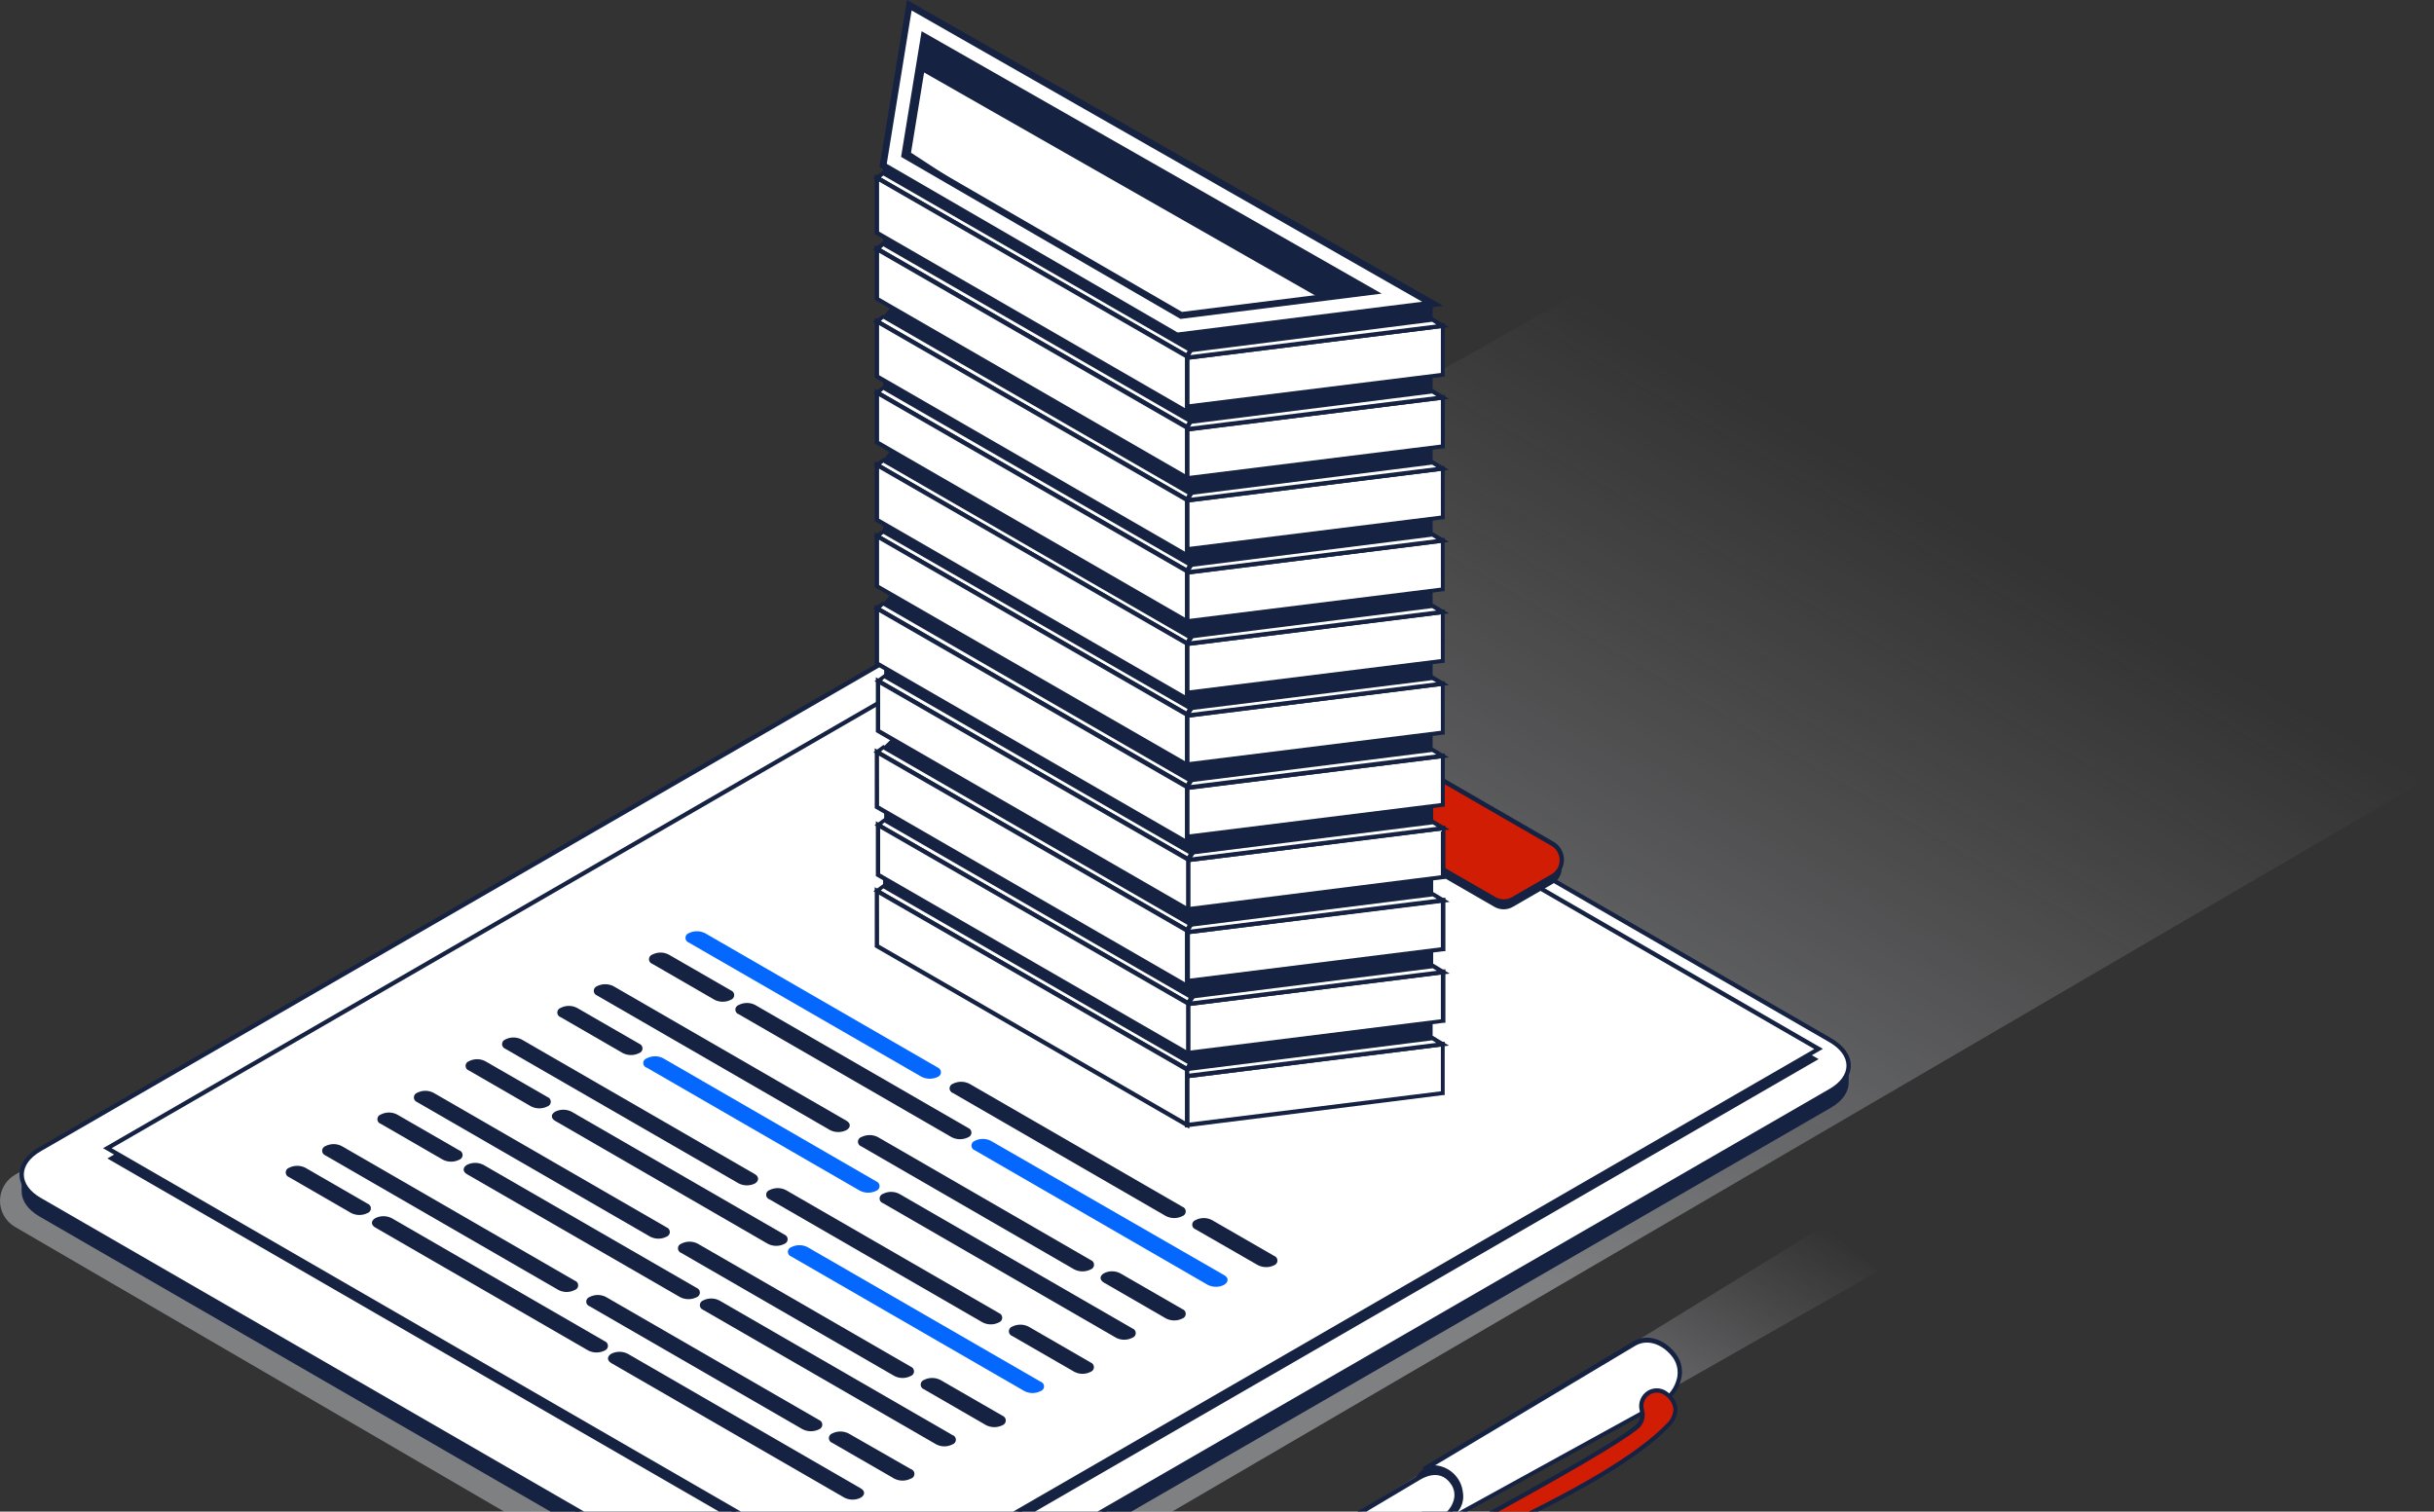 <svg width="190" height="118" viewBox="0 0 190 118" fill="none" xmlns="http://www.w3.org/2000/svg">
<rect x="0" y="0" width="190" height="118" fill="#333333" stroke="none"/>
<path style="mix-blend-mode:multiply" d="M1.153 95.761L64.276 132.503C64.634 132.713 65.042 132.824 65.457 132.824C65.873 132.824 66.281 132.713 66.639 132.503L189.745 60.651L123.854 22.504L1.204 91.685C0.843 91.886 0.542 92.18 0.331 92.535C0.119 92.89 0.005 93.294 0 93.708C-0.005 94.121 0.099 94.528 0.301 94.889C0.503 95.249 0.797 95.55 1.153 95.761Z" fill="url(#paint0_linear_154_146)" fill-opacity="0.5"/>
<path d="M143.875 83.35C143.604 83.017 143.273 82.738 142.899 82.528L83.76 48.406C82.705 47.876 81.541 47.601 80.361 47.601C79.18 47.601 78.016 47.876 76.961 48.406L3.094 91.057C2.813 91.212 2.554 91.404 2.323 91.627L1.689 91.667V92.998C1.689 93.711 2.158 94.425 3.094 94.967L62.238 129.123C63.291 129.658 64.456 129.937 65.637 129.937C66.819 129.937 67.984 129.658 69.037 129.123L142.904 86.478C143.841 85.941 144.309 85.228 144.309 84.52V83.178L143.875 83.35Z" fill="#152242"/>
<path d="M69.032 127.793C67.978 128.325 66.814 128.602 65.633 128.602C64.452 128.602 63.287 128.325 62.233 127.793L3.095 93.626C1.228 92.547 1.228 90.771 3.095 89.698L76.962 47.053C78.016 46.521 79.181 46.243 80.362 46.243C81.542 46.243 82.707 46.521 83.761 47.053L142.899 81.197C144.772 82.276 144.772 84.052 142.899 85.125L69.032 127.793Z" fill="white"/>
<path d="M65.663 128.769C64.45 128.794 63.252 128.509 62.18 127.942L3.008 93.797C2.049 93.226 1.523 92.495 1.523 91.69C1.523 90.885 2.049 90.132 3.008 89.578L76.875 46.933C77.955 46.384 79.149 46.097 80.36 46.097C81.572 46.097 82.766 46.384 83.846 46.933L142.984 81.066C143.943 81.637 144.474 82.373 144.474 83.178C144.474 83.983 143.943 84.731 142.984 85.285L69.117 127.942C68.054 128.505 66.865 128.79 65.663 128.769ZM80.392 46.43C79.236 46.406 78.094 46.679 77.075 47.224L3.179 89.869C2.328 90.36 1.86 91.011 1.86 91.685C1.86 92.358 2.328 93.015 3.179 93.506L62.317 127.651C63.345 128.171 64.482 128.443 65.634 128.443C66.787 128.443 67.923 128.171 68.951 127.651L142.818 84.999C143.669 84.508 144.137 83.858 144.137 83.184C144.137 82.51 143.669 81.86 142.818 81.363L83.68 47.224C82.66 46.681 81.518 46.407 80.363 46.43H80.392Z" fill="#152242"/>
<path d="M68.46 125.116L8.38 90.429L81.882 47.989L141.962 82.676L68.46 125.116Z" fill="#152242"/>
<path d="M68.46 124.328L8.38 89.635L81.882 47.201L141.962 81.888L68.46 124.328Z" fill="white"/>
<path d="M68.46 124.522L68.374 124.476L8.043 89.629L8.294 89.487L81.882 47.001L81.967 47.053L142.299 81.877L142.047 82.019L68.46 124.522ZM8.717 89.629L68.46 124.134L141.625 81.888L81.882 47.384L8.717 89.629Z" fill="#152242"/>
<path d="M74.392 85.325L91.022 94.933C91.22 95.031 91.438 95.083 91.659 95.083C91.88 95.083 92.098 95.031 92.295 94.933C92.373 94.907 92.44 94.858 92.487 94.792C92.535 94.725 92.561 94.646 92.561 94.565C92.561 94.483 92.535 94.404 92.487 94.338C92.44 94.272 92.373 94.222 92.295 94.197L75.665 84.594C75.468 84.496 75.25 84.444 75.029 84.444C74.808 84.444 74.59 84.496 74.392 84.594C74.314 84.618 74.246 84.667 74.198 84.733C74.149 84.798 74.123 84.878 74.123 84.96C74.123 85.041 74.149 85.121 74.198 85.186C74.246 85.252 74.314 85.301 74.392 85.325Z" fill="#152242"/>
<path d="M57.671 79.176L74.301 88.779C74.498 88.877 74.716 88.929 74.937 88.929C75.158 88.929 75.376 88.877 75.574 88.779C75.649 88.752 75.714 88.702 75.76 88.637C75.806 88.571 75.831 88.493 75.831 88.413C75.831 88.333 75.806 88.255 75.76 88.19C75.714 88.125 75.649 88.075 75.574 88.048L58.944 78.446C58.747 78.344 58.529 78.292 58.307 78.292C58.086 78.292 57.868 78.344 57.671 78.446C57.593 78.47 57.524 78.518 57.476 78.584C57.428 78.65 57.401 78.729 57.401 78.811C57.401 78.893 57.428 78.972 57.476 79.038C57.524 79.104 57.593 79.152 57.671 79.176Z" fill="#152242"/>
<path d="M99.454 98.033L94.601 95.236C94.405 95.134 94.188 95.082 93.968 95.082C93.747 95.082 93.53 95.134 93.334 95.236C93.256 95.26 93.188 95.308 93.139 95.374C93.091 95.44 93.064 95.519 93.064 95.601C93.064 95.683 93.091 95.762 93.139 95.828C93.188 95.894 93.256 95.942 93.334 95.966L98.203 98.764C98.4 98.862 98.617 98.913 98.837 98.913C99.057 98.913 99.274 98.862 99.471 98.764C99.546 98.735 99.609 98.684 99.654 98.617C99.698 98.551 99.721 98.472 99.719 98.392C99.718 98.312 99.691 98.235 99.644 98.171C99.596 98.106 99.53 98.058 99.454 98.033Z" fill="#152242"/>
<path d="M57.048 77.31L52.196 74.512C52 74.411 51.783 74.358 51.562 74.358C51.342 74.358 51.124 74.411 50.928 74.512C50.85 74.537 50.782 74.585 50.734 74.651C50.685 74.716 50.659 74.796 50.659 74.878C50.659 74.959 50.685 75.039 50.734 75.105C50.782 75.17 50.85 75.219 50.928 75.243L55.781 78.046C55.978 78.145 56.195 78.196 56.415 78.196C56.635 78.196 56.852 78.145 57.048 78.046C57.126 78.02 57.193 77.971 57.24 77.905C57.288 77.839 57.314 77.759 57.314 77.678C57.314 77.596 57.288 77.517 57.24 77.451C57.193 77.385 57.126 77.335 57.048 77.31Z" fill="#152242"/>
<path d="M73.232 83.35L55.038 72.845C54.84 72.747 54.622 72.695 54.401 72.695C54.181 72.695 53.963 72.747 53.765 72.845C53.69 72.872 53.624 72.922 53.578 72.987C53.532 73.053 53.508 73.131 53.508 73.211C53.508 73.291 53.532 73.369 53.578 73.434C53.624 73.499 53.69 73.549 53.765 73.576L71.942 84.058C72.14 84.156 72.358 84.207 72.578 84.207C72.799 84.207 73.017 84.156 73.215 84.058C73.284 84.028 73.343 83.98 73.385 83.918C73.427 83.856 73.451 83.784 73.453 83.709C73.454 83.634 73.434 83.561 73.395 83.497C73.356 83.433 73.3 83.382 73.232 83.35Z" fill="#0468FF"/>
<path d="M95.55 99.534L77.355 89.059C77.159 88.957 76.942 88.905 76.722 88.905C76.501 88.905 76.284 88.957 76.088 89.059C76.013 89.086 75.948 89.135 75.902 89.201C75.856 89.266 75.831 89.344 75.831 89.424C75.831 89.504 75.856 89.582 75.902 89.647C75.948 89.713 76.013 89.762 76.088 89.789L94.282 100.299C94.479 100.398 94.696 100.449 94.916 100.449C95.136 100.449 95.353 100.398 95.55 100.299C95.921 100.065 95.921 99.734 95.55 99.534Z" fill="#0468FF"/>
<path d="M67.234 89.487L83.864 99.095C84.061 99.193 84.279 99.245 84.5 99.245C84.721 99.245 84.939 99.193 85.137 99.095C85.214 99.069 85.281 99.019 85.329 98.953C85.376 98.887 85.402 98.808 85.402 98.726C85.402 98.645 85.376 98.566 85.329 98.499C85.281 98.433 85.214 98.384 85.137 98.358L68.518 88.756C68.32 88.657 68.103 88.606 67.882 88.606C67.661 88.606 67.443 88.657 67.245 88.756C67.167 88.779 67.098 88.826 67.048 88.891C66.999 88.956 66.971 89.035 66.97 89.117C66.969 89.199 66.994 89.279 67.041 89.345C67.088 89.412 67.156 89.461 67.234 89.487Z" fill="#152242"/>
<path d="M50.501 83.35L67.131 92.952C67.328 93.05 67.546 93.102 67.767 93.102C67.988 93.102 68.206 93.05 68.404 92.952C68.479 92.925 68.544 92.875 68.59 92.81C68.636 92.745 68.661 92.667 68.661 92.587C68.661 92.507 68.636 92.429 68.59 92.363C68.544 92.298 68.479 92.248 68.404 92.221L51.768 82.608C51.572 82.506 51.355 82.454 51.134 82.454C50.914 82.454 50.697 82.506 50.501 82.608C50.418 82.628 50.344 82.676 50.292 82.743C50.239 82.81 50.211 82.893 50.211 82.979C50.211 83.064 50.239 83.147 50.292 83.214C50.344 83.281 50.418 83.329 50.501 83.35Z" fill="#0468FF"/>
<path d="M92.296 102.189L87.443 99.392C87.247 99.29 87.03 99.238 86.809 99.238C86.589 99.238 86.372 99.29 86.176 99.392C85.822 99.591 85.822 99.917 86.176 100.122L91.028 102.925C91.225 103.024 91.442 103.075 91.662 103.075C91.882 103.075 92.099 103.024 92.296 102.925C92.373 102.9 92.44 102.85 92.488 102.784C92.535 102.718 92.561 102.639 92.561 102.557C92.561 102.476 92.535 102.396 92.488 102.33C92.44 102.264 92.373 102.215 92.296 102.189Z" fill="#152242"/>
<path d="M49.89 81.471L45.038 78.674C44.842 78.573 44.625 78.52 44.404 78.52C44.184 78.52 43.966 78.573 43.77 78.674C43.692 78.698 43.624 78.747 43.576 78.812C43.527 78.878 43.501 78.958 43.501 79.039C43.501 79.121 43.527 79.201 43.576 79.266C43.624 79.332 43.692 79.381 43.77 79.405L48.623 82.208C48.82 82.306 49.037 82.358 49.257 82.358C49.477 82.358 49.694 82.306 49.89 82.208C49.968 82.182 50.035 82.133 50.082 82.067C50.13 82 50.156 81.921 50.156 81.84C50.156 81.758 50.13 81.679 50.082 81.613C50.035 81.547 49.968 81.497 49.89 81.471Z" fill="#152242"/>
<path d="M66.069 87.483L47.88 76.978C47.683 76.88 47.465 76.829 47.244 76.829C47.023 76.829 46.805 76.88 46.608 76.978C46.532 77.006 46.467 77.055 46.421 77.121C46.375 77.186 46.35 77.264 46.35 77.344C46.35 77.424 46.375 77.502 46.421 77.567C46.467 77.633 46.532 77.682 46.608 77.709L64.802 88.219C64.998 88.318 65.215 88.369 65.435 88.369C65.655 88.369 65.872 88.318 66.069 88.219C66.423 88.014 66.423 87.683 66.069 87.483Z" fill="#152242"/>
<path d="M88.39 103.696L70.196 93.192C70 93.091 69.783 93.038 69.562 93.038C69.342 93.038 69.125 93.091 68.929 93.192C68.851 93.216 68.782 93.264 68.734 93.33C68.686 93.396 68.659 93.475 68.659 93.557C68.659 93.639 68.686 93.718 68.734 93.784C68.782 93.85 68.851 93.898 68.929 93.922L87.123 104.427C87.319 104.528 87.536 104.581 87.757 104.581C87.977 104.581 88.194 104.528 88.39 104.427C88.468 104.403 88.537 104.354 88.585 104.288C88.633 104.223 88.659 104.143 88.659 104.061C88.659 103.98 88.633 103.9 88.585 103.835C88.537 103.769 88.468 103.72 88.39 103.696Z" fill="#152242"/>
<path d="M60.074 93.626L76.704 103.228C76.901 103.329 77.119 103.382 77.341 103.382C77.562 103.382 77.78 103.329 77.977 103.228C78.052 103.201 78.117 103.151 78.163 103.086C78.209 103.021 78.234 102.943 78.234 102.863C78.234 102.783 78.209 102.705 78.163 102.639C78.117 102.574 78.052 102.524 77.977 102.497L61.341 92.895C61.145 92.796 60.928 92.745 60.708 92.745C60.488 92.745 60.271 92.796 60.074 92.895C59.996 92.919 59.928 92.968 59.879 93.033C59.831 93.099 59.805 93.178 59.805 93.26C59.805 93.342 59.831 93.421 59.879 93.487C59.928 93.553 59.996 93.601 60.074 93.626Z" fill="#152242"/>
<path d="M43.342 87.5L59.955 97.102C60.152 97.201 60.37 97.252 60.591 97.252C60.812 97.252 61.03 97.201 61.228 97.102C61.303 97.075 61.368 97.026 61.414 96.96C61.46 96.895 61.485 96.817 61.485 96.737C61.485 96.657 61.46 96.579 61.414 96.514C61.368 96.448 61.303 96.399 61.228 96.372L44.609 86.775C44.412 86.677 44.195 86.625 43.975 86.625C43.755 86.625 43.538 86.677 43.342 86.775C42.988 86.969 42.988 87.3 43.342 87.5Z" fill="#152242"/>
<path d="M85.136 106.356L80.284 103.553C80.087 103.455 79.87 103.404 79.65 103.404C79.43 103.404 79.213 103.455 79.016 103.553C78.939 103.579 78.872 103.629 78.824 103.695C78.777 103.761 78.751 103.84 78.751 103.922C78.751 104.003 78.777 104.082 78.824 104.149C78.872 104.215 78.939 104.264 79.016 104.29L83.869 107.087C84.065 107.188 84.282 107.241 84.502 107.241C84.723 107.241 84.94 107.188 85.136 107.087C85.211 107.06 85.276 107.011 85.323 106.945C85.368 106.88 85.393 106.802 85.393 106.722C85.393 106.642 85.368 106.564 85.323 106.498C85.276 106.433 85.211 106.383 85.136 106.356Z" fill="#152242"/>
<path d="M42.731 85.633L37.879 82.836C37.683 82.735 37.465 82.682 37.245 82.682C37.024 82.682 36.807 82.735 36.611 82.836C36.533 82.86 36.465 82.909 36.416 82.974C36.368 83.04 36.342 83.12 36.342 83.201C36.342 83.283 36.368 83.362 36.416 83.428C36.465 83.494 36.533 83.542 36.611 83.567L41.464 86.37C41.66 86.468 41.877 86.519 42.097 86.519C42.317 86.519 42.534 86.468 42.731 86.37C42.808 86.344 42.876 86.294 42.923 86.228C42.971 86.162 42.996 86.083 42.996 86.001C42.996 85.92 42.971 85.841 42.923 85.774C42.876 85.708 42.808 85.659 42.731 85.633Z" fill="#152242"/>
<path d="M58.909 91.645L40.715 81.14C40.519 81.039 40.302 80.987 40.081 80.987C39.861 80.987 39.643 81.039 39.447 81.14C39.372 81.167 39.307 81.217 39.261 81.282C39.215 81.348 39.19 81.426 39.19 81.506C39.19 81.586 39.215 81.664 39.261 81.729C39.307 81.794 39.372 81.844 39.447 81.871L57.67 92.381C57.867 92.48 58.084 92.531 58.304 92.531C58.524 92.531 58.741 92.48 58.938 92.381C59.263 92.176 59.263 91.844 58.909 91.645Z" fill="#152242"/>
<path d="M81.232 107.858L63.038 97.353C62.842 97.252 62.624 97.2 62.404 97.2C62.184 97.2 61.966 97.252 61.77 97.353C61.692 97.378 61.624 97.426 61.576 97.492C61.527 97.558 61.501 97.637 61.501 97.719C61.501 97.8 61.527 97.88 61.576 97.946C61.624 98.011 61.692 98.06 61.77 98.084L79.965 108.589C80.16 108.69 80.378 108.742 80.598 108.742C80.819 108.742 81.036 108.69 81.232 108.589C81.31 108.564 81.378 108.516 81.427 108.45C81.475 108.384 81.501 108.305 81.501 108.223C81.501 108.142 81.475 108.062 81.427 107.996C81.378 107.93 81.31 107.882 81.232 107.858Z" fill="#0468FF"/>
<path d="M53.189 97.81L69.819 107.413C70.016 107.514 70.234 107.567 70.456 107.567C70.677 107.567 70.895 107.514 71.092 107.413C71.168 107.386 71.233 107.336 71.279 107.271C71.325 107.205 71.349 107.127 71.349 107.047C71.349 106.967 71.325 106.889 71.279 106.824C71.233 106.758 71.168 106.709 71.092 106.682L54.462 97.079C54.265 96.978 54.047 96.925 53.826 96.925C53.604 96.925 53.386 96.978 53.189 97.079C53.111 97.104 53.043 97.152 52.995 97.218C52.946 97.284 52.92 97.363 52.92 97.445C52.92 97.526 52.946 97.606 52.995 97.672C53.043 97.737 53.111 97.786 53.189 97.81Z" fill="#152242"/>
<path d="M36.457 91.662L53.104 101.264C53.302 101.363 53.52 101.414 53.74 101.414C53.961 101.414 54.179 101.363 54.377 101.264C54.452 101.237 54.517 101.187 54.563 101.122C54.609 101.057 54.634 100.979 54.634 100.899C54.634 100.819 54.609 100.741 54.563 100.675C54.517 100.61 54.452 100.56 54.377 100.533L37.73 90.925C37.532 90.827 37.314 90.775 37.093 90.775C36.872 90.775 36.654 90.827 36.457 90.925C36.103 91.131 36.103 91.462 36.457 91.662Z" fill="#152242"/>
<path d="M78.252 110.513L73.399 107.715C73.202 107.617 72.985 107.565 72.765 107.565C72.545 107.565 72.328 107.617 72.132 107.715C72.055 107.741 71.987 107.79 71.94 107.856C71.892 107.923 71.867 108.002 71.867 108.083C71.867 108.165 71.892 108.244 71.94 108.31C71.987 108.376 72.055 108.426 72.132 108.452L76.984 111.255C77.181 111.353 77.398 111.404 77.618 111.404C77.838 111.404 78.055 111.353 78.252 111.255C78.328 111.227 78.394 111.177 78.441 111.111C78.488 111.044 78.513 110.965 78.513 110.884C78.513 110.802 78.488 110.723 78.441 110.657C78.394 110.59 78.328 110.54 78.252 110.513Z" fill="#152242"/>
<path d="M35.846 89.795L30.994 86.998C30.798 86.897 30.581 86.844 30.36 86.844C30.14 86.844 29.922 86.897 29.726 86.998C29.648 87.022 29.58 87.07 29.532 87.136C29.483 87.202 29.457 87.281 29.457 87.363C29.457 87.445 29.483 87.524 29.532 87.59C29.58 87.656 29.648 87.704 29.726 87.728L34.579 90.531C34.776 90.63 34.993 90.681 35.213 90.681C35.433 90.681 35.65 90.63 35.846 90.531C35.923 90.506 35.991 90.456 36.038 90.39C36.086 90.324 36.111 90.245 36.111 90.163C36.111 90.082 36.086 90.002 36.038 89.936C35.991 89.87 35.923 89.821 35.846 89.795Z" fill="#152242"/>
<path d="M52.031 95.806L33.837 85.302C33.64 85.201 33.422 85.148 33.2 85.148C32.979 85.148 32.761 85.201 32.564 85.302C32.488 85.329 32.423 85.379 32.377 85.444C32.331 85.51 32.307 85.588 32.307 85.668C32.307 85.748 32.331 85.826 32.377 85.891C32.423 85.956 32.488 86.006 32.564 86.033L50.758 96.537C50.955 96.638 51.173 96.691 51.394 96.691C51.616 96.691 51.834 96.638 52.031 96.537C52.106 96.51 52.171 96.461 52.217 96.395C52.263 96.33 52.288 96.252 52.288 96.172C52.288 96.092 52.263 96.014 52.217 95.948C52.171 95.883 52.106 95.834 52.031 95.806Z" fill="#152242"/>
<path d="M74.346 112.02L56.152 101.515C55.956 101.414 55.739 101.361 55.519 101.361C55.298 101.361 55.081 101.414 54.885 101.515C54.81 101.542 54.745 101.592 54.699 101.657C54.653 101.723 54.628 101.801 54.628 101.881C54.628 101.961 54.653 102.039 54.699 102.104C54.745 102.169 54.81 102.219 54.885 102.246L73.085 112.75C73.281 112.851 73.498 112.904 73.719 112.904C73.939 112.904 74.156 112.851 74.352 112.75C74.43 112.726 74.498 112.677 74.546 112.61C74.594 112.544 74.619 112.465 74.619 112.383C74.618 112.301 74.591 112.222 74.542 112.156C74.493 112.091 74.425 112.043 74.346 112.02Z" fill="#152242"/>
<path d="M46.031 101.972L62.661 111.574C62.859 111.673 63.077 111.724 63.297 111.724C63.519 111.724 63.736 111.673 63.934 111.574C64.009 111.547 64.074 111.498 64.12 111.432C64.166 111.367 64.191 111.289 64.191 111.209C64.191 111.129 64.166 111.051 64.12 110.986C64.074 110.92 64.009 110.871 63.934 110.844L47.298 101.241C47.102 101.14 46.885 101.087 46.665 101.087C46.444 101.087 46.227 101.14 46.031 101.241C45.953 101.265 45.885 101.314 45.836 101.38C45.788 101.445 45.762 101.525 45.762 101.607C45.762 101.688 45.788 101.768 45.836 101.834C45.885 101.899 45.953 101.948 46.031 101.972Z" fill="#152242"/>
<path d="M29.298 95.823L45.928 105.426C46.125 105.524 46.343 105.576 46.564 105.576C46.785 105.576 47.003 105.524 47.201 105.426C47.276 105.399 47.341 105.349 47.387 105.284C47.433 105.218 47.458 105.14 47.458 105.06C47.458 104.981 47.433 104.903 47.387 104.837C47.341 104.772 47.276 104.722 47.201 104.695L30.571 95.087C30.373 94.989 30.155 94.937 29.934 94.937C29.713 94.937 29.495 94.989 29.298 95.087C28.944 95.293 28.944 95.624 29.298 95.823Z" fill="#152242"/>
<path d="M71.092 114.674L66.234 111.894C66.037 111.796 65.82 111.744 65.6 111.744C65.38 111.744 65.163 111.796 64.966 111.894C64.889 111.92 64.822 111.969 64.774 112.035C64.727 112.101 64.701 112.181 64.701 112.262C64.701 112.344 64.727 112.423 64.774 112.489C64.822 112.555 64.889 112.605 64.966 112.63L69.819 115.428C70.016 115.526 70.233 115.578 70.453 115.578C70.673 115.578 70.89 115.526 71.086 115.428C71.171 115.408 71.246 115.36 71.3 115.292C71.354 115.224 71.383 115.14 71.384 115.053C71.385 114.967 71.356 114.882 71.303 114.813C71.25 114.745 71.176 114.696 71.092 114.674Z" fill="#152242"/>
<path d="M28.687 93.957L23.834 91.154C23.638 91.055 23.421 91.004 23.201 91.004C22.981 91.004 22.764 91.055 22.567 91.154C22.49 91.179 22.423 91.229 22.375 91.295C22.327 91.361 22.302 91.44 22.302 91.522C22.302 91.603 22.327 91.683 22.375 91.749C22.423 91.815 22.49 91.864 22.567 91.89L27.419 94.693C27.616 94.792 27.833 94.843 28.053 94.843C28.273 94.843 28.49 94.792 28.687 94.693C28.764 94.667 28.831 94.618 28.879 94.552C28.927 94.486 28.952 94.406 28.952 94.325C28.952 94.243 28.927 94.164 28.879 94.098C28.831 94.032 28.764 93.983 28.687 93.957Z" fill="#152242"/>
<path d="M44.865 99.968L26.677 89.464C26.48 89.363 26.261 89.31 26.04 89.31C25.819 89.31 25.6 89.363 25.404 89.464C25.328 89.491 25.263 89.54 25.217 89.606C25.171 89.671 25.146 89.749 25.146 89.829C25.146 89.909 25.171 89.987 25.217 90.053C25.263 90.118 25.328 90.168 25.404 90.195L43.598 100.699C43.794 100.8 44.011 100.853 44.231 100.853C44.452 100.853 44.669 100.8 44.865 100.699C44.943 100.675 45.011 100.626 45.06 100.561C45.108 100.495 45.134 100.415 45.134 100.334C45.134 100.252 45.108 100.172 45.06 100.107C45.011 100.041 44.943 99.992 44.865 99.968Z" fill="#152242"/>
<path d="M67.187 116.181L48.993 105.671C48.796 105.573 48.579 105.522 48.359 105.522C48.139 105.522 47.922 105.573 47.725 105.671C47.371 105.877 47.371 106.208 47.725 106.408L65.92 116.912C66.116 117.011 66.333 117.062 66.553 117.062C66.773 117.062 66.99 117.011 67.187 116.912C67.541 116.707 67.541 116.381 67.187 116.181Z" fill="#152242"/>
<path d="M116.655 70.79L99.848 61.085C99.627 60.958 99.444 60.775 99.317 60.554C99.189 60.334 99.122 60.084 99.122 59.829C99.122 59.575 99.189 59.324 99.317 59.104C99.444 58.883 99.627 58.7 99.848 58.573L102.925 56.786C103.145 56.66 103.395 56.594 103.65 56.594C103.904 56.594 104.154 56.66 104.375 56.786L121.187 66.491C121.408 66.619 121.591 66.802 121.718 67.022C121.846 67.243 121.913 67.493 121.913 67.747C121.913 68.002 121.846 68.252 121.718 68.472C121.591 68.693 121.408 68.876 121.187 69.003L118.105 70.784C117.885 70.913 117.635 70.981 117.38 70.983C117.126 70.984 116.875 70.917 116.655 70.79Z" fill="#152242"/>
<path d="M116.655 70.151L99.848 60.446C99.627 60.318 99.444 60.135 99.317 59.915C99.189 59.694 99.122 59.444 99.122 59.19C99.122 58.935 99.189 58.685 99.317 58.465C99.444 58.244 99.627 58.061 99.848 57.934L102.925 56.147C103.145 56.021 103.395 55.954 103.65 55.954C103.904 55.954 104.154 56.021 104.375 56.147L121.187 65.852C121.408 65.979 121.591 66.162 121.718 66.383C121.846 66.603 121.913 66.853 121.913 67.108C121.913 67.362 121.846 67.613 121.718 67.833C121.591 68.054 121.408 68.237 121.187 68.364L118.105 70.151C117.884 70.277 117.634 70.343 117.38 70.343C117.125 70.343 116.875 70.277 116.655 70.151Z" fill="#D11D04"/>
<path d="M117.38 70.51C117.097 70.51 116.819 70.435 116.575 70.293L99.762 60.588C99.515 60.447 99.31 60.243 99.168 59.997C99.025 59.751 98.95 59.471 98.95 59.187C98.95 58.902 99.025 58.623 99.168 58.377C99.31 58.131 99.515 57.927 99.762 57.785L102.839 56.004C103.085 55.861 103.365 55.786 103.65 55.786C103.935 55.786 104.214 55.861 104.461 56.004L121.273 65.709C121.52 65.851 121.725 66.055 121.867 66.301C122.01 66.547 122.085 66.826 122.085 67.111C122.085 67.395 122.01 67.674 121.867 67.921C121.725 68.167 121.52 68.371 121.273 68.512L118.19 70.293C117.943 70.435 117.664 70.509 117.38 70.51ZM103.65 56.124C103.425 56.125 103.205 56.184 103.01 56.295L99.928 58.076C99.728 58.191 99.563 58.358 99.451 58.559C99.338 58.76 99.282 58.988 99.288 59.218C99.287 59.444 99.345 59.666 99.459 59.861C99.572 60.055 99.736 60.216 99.933 60.326L116.74 70.031C116.936 70.143 117.157 70.202 117.383 70.202C117.608 70.202 117.829 70.143 118.025 70.031L121.108 68.25C121.302 68.137 121.463 67.975 121.575 67.78C121.687 67.585 121.746 67.364 121.746 67.139C121.746 66.915 121.687 66.694 121.575 66.499C121.463 66.304 121.302 66.142 121.108 66.029L104.295 56.324C104.101 56.202 103.879 56.133 103.65 56.124Z" fill="#152242"/>
<path style="mix-blend-mode:multiply" d="M146.638 99.215L101.63 124.813C100.037 125.727 97.856 123.043 98.444 122.701L142.243 95.772L146.638 99.215Z" fill="url(#paint1_linear_154_146)"/>
<path d="M127.48 104.918C128.724 104.101 130.111 104.918 130.774 105.911C131.527 107.053 131.019 108.611 129.769 109.422L113.31 118.471L111.261 114.617L127.48 104.918Z" fill="white"/>
<path d="M113.242 118.699L111.038 114.554L127.388 104.775C128.667 103.942 130.157 104.689 130.916 105.82C131.088 106.081 131.205 106.373 131.26 106.68C131.316 106.987 131.31 107.302 131.242 107.607C131.152 108.008 130.983 108.387 130.746 108.723C130.509 109.06 130.208 109.345 129.86 109.565L113.242 118.699ZM111.489 114.703L113.379 118.265L129.689 109.296C130.305 108.908 130.744 108.293 130.911 107.584C130.969 107.322 130.975 107.052 130.928 106.788C130.881 106.525 130.782 106.273 130.637 106.048C129.969 105.055 128.667 104.387 127.571 105.1L111.489 114.703Z" fill="#152242"/>
<path d="M130.202 111.238C127.542 114.092 121.342 117.323 115.605 119.949C115.458 120.025 115.287 120.039 115.129 119.989C114.972 119.939 114.841 119.828 114.765 119.681C114.69 119.534 114.675 119.363 114.726 119.206C114.776 119.048 114.887 118.917 115.034 118.842C120.434 115.902 126.058 112.739 127.622 111.489C127.846 111.347 128.02 111.137 128.116 110.889C128.213 110.641 128.228 110.369 128.158 110.113C128.079 109.848 128.092 109.564 128.196 109.308C128.3 109.051 128.488 108.838 128.729 108.703C128.938 108.582 129.178 108.526 129.418 108.544C129.658 108.561 129.888 108.65 130.077 108.8C130.665 109.279 131.247 110.13 130.202 111.238Z" fill="#D11D04"/>
<path d="M115.33 120.178C115.158 120.171 114.992 120.108 114.858 119.999C114.724 119.89 114.63 119.74 114.589 119.572C114.548 119.404 114.563 119.227 114.632 119.068C114.701 118.91 114.82 118.778 114.971 118.693C121.907 114.92 126.251 112.414 127.53 111.357C127.727 111.235 127.88 111.052 127.966 110.837C128.053 110.621 128.068 110.383 128.01 110.159C127.921 109.859 127.935 109.538 128.05 109.247C128.165 108.956 128.374 108.712 128.643 108.554C128.88 108.417 129.153 108.354 129.426 108.375C129.699 108.395 129.959 108.498 130.173 108.669C130.383 108.817 130.559 109.008 130.692 109.228C130.825 109.448 130.91 109.693 130.944 109.947C130.945 110.211 130.89 110.473 130.784 110.715C130.678 110.957 130.522 111.174 130.327 111.352C128.084 113.732 123.157 116.678 115.673 120.103C115.565 120.151 115.448 120.177 115.33 120.178ZM129.334 108.709C129.15 108.709 128.969 108.756 128.809 108.846C128.605 108.967 128.447 109.153 128.361 109.375C128.275 109.596 128.266 109.84 128.335 110.067C128.417 110.353 128.405 110.658 128.303 110.937C128.2 111.216 128.011 111.455 127.764 111.62C126.451 112.67 122.209 115.154 115.159 118.99C115.062 119.049 114.992 119.142 114.96 119.25C114.929 119.359 114.939 119.475 114.989 119.576C115.04 119.677 115.126 119.756 115.231 119.796C115.337 119.837 115.454 119.837 115.559 119.795C122.894 116.438 127.924 113.441 130.105 111.123C130.265 110.978 130.394 110.803 130.484 110.606C130.575 110.41 130.624 110.198 130.63 109.982C130.601 109.773 130.529 109.572 130.418 109.393C130.307 109.214 130.159 109.061 129.985 108.943C129.804 108.788 129.572 108.705 129.334 108.709Z" fill="#152242"/>
<path d="M114.189 116.461C114.237 116.717 114.233 116.979 114.175 117.233C114.118 117.486 114.008 117.725 113.854 117.934C113.699 118.143 113.503 118.318 113.278 118.448C113.053 118.578 112.803 118.659 112.544 118.688C111.99 118.656 111.465 118.43 111.06 118.05C110.655 117.67 110.397 117.161 110.329 116.61C110.281 116.354 110.285 116.091 110.343 115.837C110.4 115.583 110.51 115.344 110.664 115.134C110.818 114.925 111.014 114.749 111.24 114.619C111.465 114.489 111.715 114.407 111.974 114.377C112.529 114.41 113.055 114.636 113.46 115.017C113.865 115.398 114.123 115.909 114.189 116.461Z" fill="#152242"/>
<path d="M110.763 115.348C111.756 114.777 112.795 114.777 113.452 115.867C113.566 116.098 113.634 116.349 113.651 116.605C113.668 116.862 113.634 117.119 113.551 117.363C113.468 117.606 113.338 117.831 113.169 118.024C112.999 118.217 112.792 118.375 112.561 118.488C112.561 118.488 91.518 130.848 90.091 130.888C89.819 130.916 89.544 130.863 89.302 130.736C89.059 130.609 88.859 130.414 88.727 130.174C88.591 129.94 88.524 129.672 88.533 129.402C88.542 129.131 88.627 128.869 88.778 128.644C88.989 128.273 110.763 115.348 110.763 115.348Z" fill="white"/>
<path d="M90.034 131.059C89.744 131.074 89.456 131.007 89.202 130.866C88.949 130.724 88.74 130.514 88.601 130.259C88.447 129.998 88.37 129.699 88.379 129.396C88.388 129.093 88.483 128.798 88.652 128.547C88.841 128.17 104.135 119.076 110.7 115.182C111.887 114.497 112.984 114.714 113.617 115.753C113.742 115.96 113.823 116.191 113.855 116.43C113.888 116.67 113.871 116.913 113.806 117.146C113.722 117.454 113.578 117.741 113.382 117.992C113.186 118.243 112.942 118.452 112.664 118.608C111.802 119.11 91.541 130.984 90.114 131.024L90.034 131.059ZM110.871 115.496C104.928 119.019 89.406 128.267 88.932 128.747C88.801 128.945 88.727 129.177 88.72 129.415C88.713 129.653 88.773 129.888 88.892 130.094C89.01 130.308 89.19 130.482 89.407 130.593C89.625 130.704 89.871 130.747 90.114 130.716C91.256 130.688 106.67 121.776 112.498 118.345C112.737 118.213 112.947 118.034 113.115 117.819C113.284 117.604 113.408 117.358 113.48 117.095C113.533 116.904 113.547 116.705 113.522 116.509C113.496 116.313 113.432 116.124 113.332 115.953C112.59 114.748 111.471 115.148 110.871 115.496Z" fill="#152242"/>
<path d="M92.672 84.006V87.825L112.619 85.336V81.5L92.672 84.006Z" fill="white"/>
<path d="M92.495 88.014V83.858L112.773 81.311V85.485H112.625L92.495 88.014ZM92.832 84.155V87.631L112.476 85.188V81.694L92.832 84.155Z" fill="#152242"/>
<path d="M91.885 82.299V83.538L111.832 81.049V79.793L91.885 82.299Z" fill="#152242"/>
<path d="M91.885 83.544L92.673 84.001L112.619 81.511L111.832 81.038L91.885 83.544Z" fill="#152242"/>
<path d="M91.885 83.544L92.673 84.001L112.619 81.511L111.832 81.038L91.885 83.544Z" fill="white"/>
<path d="M92.637 84.172L91.353 83.435L111.853 80.861L113.109 81.62L92.637 84.172ZM92.397 83.647L92.706 83.823L112.116 81.409L111.79 81.209L92.397 83.647Z" fill="#152242"/>
<path d="M92.718 78.383V82.196L112.665 79.713V75.877L92.718 78.383Z" fill="white"/>
<path d="M92.552 82.385V78.212L112.83 75.66V79.839H112.681L92.552 82.385ZM92.889 78.531V82.008L112.476 79.565V76.065L92.889 78.531Z" fill="#152242"/>
<path d="M91.93 76.676V77.909L111.876 75.426V74.164L91.93 76.676Z" fill="#152242"/>
<path d="M91.93 77.915L92.718 78.371L112.664 75.888L111.876 75.409L91.93 77.915Z" fill="#152242"/>
<path d="M91.93 77.915L92.718 78.371L112.664 75.888L111.876 75.409L91.93 77.915Z" fill="white"/>
<path d="M92.683 78.543L91.41 77.812L111.905 75.237L113.161 75.997L92.683 78.543ZM92.449 78.023L92.752 78.2L112.162 75.78L111.837 75.585L92.449 78.023Z" fill="#152242"/>
<path d="M92.718 72.771V76.585L112.665 74.096V70.265L92.718 72.771Z" fill="white"/>
<path d="M92.552 76.773V72.617L112.83 70.071V74.25H112.681L92.552 76.773ZM92.889 72.914V76.391L112.476 73.947V70.453L92.889 72.914Z" fill="#152242"/>
<path d="M91.93 71.058V72.297L111.876 69.814V68.552L91.93 71.058Z" fill="#152242"/>
<path d="M91.93 72.303L92.718 72.76L112.664 70.276L111.876 69.797L91.93 72.303Z" fill="#152242"/>
<path d="M91.93 72.303L92.718 72.76L112.664 70.276L111.876 69.797L91.93 72.303Z" fill="white"/>
<path d="M92.683 72.931L91.41 72.2L111.905 69.648L113.161 70.402L92.683 72.931ZM92.444 72.406L92.752 72.583L112.162 70.168L111.837 69.974L92.444 72.406Z" fill="#152242"/>
<path d="M92.718 67.142V70.961L112.665 68.472V64.642L92.718 67.142Z" fill="white"/>
<path d="M92.552 71.15V66.994L112.83 64.448V68.621H112.681L92.552 71.15ZM92.889 67.29V70.79L112.476 68.324V64.83L92.889 67.29Z" fill="#152242"/>
<path d="M91.93 65.435V66.674L111.876 64.191V62.929L91.93 65.435Z" fill="#152242"/>
<path d="M91.93 66.68L92.718 67.136L112.664 64.653L111.876 64.174L91.93 66.68Z" fill="#152242"/>
<path d="M91.93 66.68L92.718 67.136L112.664 64.653L111.876 64.174L91.93 66.68Z" fill="white"/>
<path d="M92.683 67.308L91.41 66.577L111.905 64.002L113.161 64.756L92.683 67.308ZM92.444 66.782L92.752 66.959L112.162 64.544L111.837 64.35L92.444 66.782Z" fill="#152242"/>
<path d="M92.672 61.513V65.327L112.619 62.838V59.001L92.672 61.513Z" fill="white"/>
<path d="M92.495 65.515V61.365L112.785 58.801V62.975H112.636L92.495 65.515ZM92.832 61.656V65.133L112.476 62.689V59.195L92.832 61.656Z" fill="#152242"/>
<path d="M91.885 59.8V61.039L111.832 58.55V57.294L91.885 59.8Z" fill="#152242"/>
<path d="M91.885 61.045L92.673 61.502L112.619 59.013L111.832 58.539L91.885 61.045Z" fill="#152242"/>
<path d="M91.885 61.045L92.673 61.502L112.619 59.013L111.832 58.539L91.885 61.045Z" fill="white"/>
<path d="M92.637 61.656L91.353 60.942L111.853 58.368L113.109 59.121L92.637 61.656ZM92.403 61.131L92.706 61.308L112.116 58.893L111.79 58.699L92.403 61.131Z" fill="#152242"/>
<path d="M92.672 55.867V59.681L112.619 57.197V53.361L92.672 55.867Z" fill="white"/>
<path d="M92.495 59.869V55.719L112.773 53.167V57.346H112.625L92.495 59.869ZM92.832 56.016V59.486L112.476 57.043V53.549L92.832 56.016Z" fill="#152242"/>
<path d="M91.885 54.154V55.393L111.832 52.91V51.648L91.885 54.154Z" fill="#152242"/>
<path d="M91.885 55.399L92.673 55.856L112.619 53.372L111.832 52.893L91.885 55.399Z" fill="#152242"/>
<path d="M91.885 55.399L92.673 55.856L112.619 53.372L111.832 52.893L91.885 55.399Z" fill="white"/>
<path d="M92.637 56.027L91.353 55.296L111.853 52.721L113.109 53.475L92.637 56.027ZM92.403 55.507L92.706 55.684L112.116 53.264L111.79 53.093L92.403 55.507Z" fill="#152242"/>
<path d="M92.672 50.267V54.08L112.619 51.597V47.761L92.672 50.267Z" fill="white"/>
<path d="M92.495 54.274V50.118L112.773 47.572V51.745H112.625L92.495 54.274ZM92.832 50.415V53.892L112.476 51.449V47.955L92.832 50.415Z" fill="#152242"/>
<path d="M91.885 48.56V49.793L111.832 47.309V46.053L91.885 48.56Z" fill="#152242"/>
<path d="M91.885 49.799L92.673 50.255L112.619 47.772L111.832 47.292L91.885 49.799Z" fill="#152242"/>
<path d="M91.885 49.799L92.673 50.255L112.619 47.772L111.832 47.292L91.885 49.799Z" fill="white"/>
<path d="M92.637 50.432L91.353 49.696L111.853 47.121L113.109 47.88L92.637 50.432ZM92.403 49.907L92.706 50.084L112.116 47.663L111.79 47.469L92.403 49.907Z" fill="#152242"/>
<path d="M92.672 44.689V48.508L112.619 46.019V42.183L92.672 44.689Z" fill="white"/>
<path d="M92.495 48.697V44.529L112.773 41.983V46.156H112.625L92.495 48.697ZM92.832 44.838V48.314L112.476 45.871V42.377L92.832 44.838Z" fill="#152242"/>
<path d="M91.885 42.982V44.221L111.832 41.732V40.476L91.885 42.982Z" fill="#152242"/>
<path d="M91.885 44.227L92.673 44.683L112.619 42.194L111.832 41.721L91.885 44.227Z" fill="#152242"/>
<path d="M91.885 44.227L92.673 44.683L112.619 42.194L111.832 41.721L91.885 44.227Z" fill="white"/>
<path d="M92.637 44.855L91.353 44.118L111.853 41.544L113.109 42.303L92.637 44.855ZM92.397 44.329L92.706 44.506L112.116 42.092L111.79 41.892L92.397 44.329Z" fill="#152242"/>
<path d="M92.672 39.066V42.879L112.619 40.396V36.56L92.672 39.066Z" fill="white"/>
<path d="M92.495 43.073V38.917L112.773 36.371V40.533H112.625L92.495 43.073ZM92.832 39.214V42.691L112.476 40.248V36.754L92.832 39.214Z" fill="#152242"/>
<path d="M91.885 37.359V38.598L111.832 36.109V34.853L91.885 37.359Z" fill="#152242"/>
<path d="M91.885 38.603L92.673 39.06L112.619 36.571L111.832 36.097L91.885 38.603Z" fill="#152242"/>
<path d="M91.885 38.603L92.673 39.06L112.619 36.571L111.832 36.097L91.885 38.603Z" fill="white"/>
<path d="M92.637 39.231L91.353 38.495L111.853 35.92L113.109 36.68L92.637 39.231ZM92.397 38.706L92.706 38.883L112.116 36.468L111.79 36.269L92.397 38.706Z" fill="#152242"/>
<path d="M92.672 33.523V37.342L112.619 34.853V31.016L92.672 33.523Z" fill="white"/>
<path d="M92.495 37.53V33.374L112.785 30.828V35.001H112.636L92.495 37.53ZM92.832 33.671V37.148L112.476 34.704V31.21L92.832 33.671Z" fill="#152242"/>
<path d="M91.885 31.816V33.054L111.832 30.565V29.309L91.885 31.816Z" fill="#152242"/>
<path d="M91.885 33.06L92.673 33.517L112.619 31.028L111.832 30.554L91.885 33.06Z" fill="#152242"/>
<path d="M91.885 33.06L92.673 33.517L112.619 31.028L111.832 30.554L91.885 33.06Z" fill="white"/>
<path d="M92.637 33.682L91.353 32.952L111.853 30.377L113.109 31.136L92.637 33.682ZM92.397 33.157L92.706 33.334L112.116 30.919L111.79 30.72L92.397 33.157Z" fill="#152242"/>
<path d="M92.672 27.928V31.741L112.619 29.258V25.422L92.672 27.928Z" fill="white"/>
<path d="M92.495 31.936V27.779L112.773 25.233V29.407H112.625L92.495 31.936ZM92.832 28.076V31.553L112.476 29.115V25.616L92.832 28.076Z" fill="#152242"/>
<path d="M91.885 26.221V27.46L111.832 24.971V23.715L91.885 26.221Z" fill="#152242"/>
<path d="M91.885 27.465L92.673 27.922L112.619 25.433L111.832 24.959L91.885 27.465Z" fill="#152242"/>
<path d="M91.885 27.465L92.673 27.922L112.619 25.433L111.832 24.959L91.885 27.465Z" fill="white"/>
<path d="M92.637 28.093L91.353 27.357L111.853 24.782L113.109 25.541L92.637 28.093ZM92.397 27.568L92.706 27.745L112.116 25.33L111.79 25.119L92.397 27.568Z" fill="#152242"/>
<path d="M68.456 19.439L92.667 33.38L92.941 32.906L68.947 19.062L68.456 19.439Z" fill="#152242"/>
<path d="M68.456 19.439L92.667 33.38L92.941 32.906L68.947 19.062L68.456 19.439Z" fill="white"/>
<path d="M92.729 33.608L92.581 33.528L68.152 19.462L68.929 18.839L93.174 32.82L92.729 33.608ZM68.757 19.41L92.603 33.112L92.712 32.929L68.957 19.228L68.757 19.41Z" fill="#152242"/>
<path d="M68.456 23.326L92.667 37.302V33.38L68.456 19.439V23.326Z" fill="white"/>
<path d="M92.838 37.593L92.581 37.444L68.284 23.406V19.125L68.541 19.267L92.838 33.283V37.593ZM68.621 23.235L92.495 37.011V33.477L68.621 19.73V23.235Z" fill="#152242"/>
<path d="M68.935 18.468L92.455 32.004V32.626L68.935 19.062V18.468Z" fill="#152242"/>
<path d="M68.456 13.884L92.667 27.825L92.941 27.351L68.947 13.507L68.456 13.884Z" fill="#152242"/>
<path d="M68.456 13.884L92.667 27.825L92.941 27.351L68.947 13.507L68.456 13.884Z" fill="white"/>
<path d="M92.729 28.053L92.581 27.968L68.152 13.901L68.929 13.33L93.174 27.288L92.729 28.053ZM68.752 13.861L92.598 27.562L92.706 27.38L68.957 13.701L68.752 13.861Z" fill="#152242"/>
<path d="M68.456 18.177L92.667 32.147V27.825L68.456 13.884V18.177Z" fill="white"/>
<path d="M92.838 32.444L92.581 32.295L68.284 18.268V13.587L68.541 13.73L92.838 27.728V32.444ZM68.621 18.08L92.495 31.856V27.922L68.621 14.175V18.08Z" fill="#152242"/>
<path d="M68.935 12.914L92.01 26.198V26.82L68.935 13.507V12.914Z" fill="#152242"/>
<path d="M68.456 30.645L92.667 44.586L92.941 44.112L68.947 30.268L68.456 30.645Z" fill="#152242"/>
<path d="M68.456 30.645L92.667 44.586L92.941 44.112L68.947 30.268L68.456 30.645Z" fill="white"/>
<path d="M92.73 44.815L68.182 30.662L68.958 30.092L93.204 44.073L92.73 44.815ZM68.752 30.622L92.599 44.324L92.707 44.141L68.952 30.44L68.752 30.622Z" fill="#152242"/>
<path d="M68.456 34.533L92.667 48.508V44.586L68.456 30.645V34.533Z" fill="white"/>
<path d="M92.838 48.8L92.581 48.651L68.284 34.63V30.354L68.541 30.497L92.838 44.489V48.8ZM68.621 34.436L92.495 48.212V44.683L68.621 30.936V34.436Z" fill="#152242"/>
<path d="M68.935 29.675L92.455 43.205V43.827L68.935 30.268V29.675Z" fill="#152242"/>
<path d="M68.456 25.085L92.667 39.026L92.941 38.552L68.947 24.714L68.456 25.085Z" fill="#152242"/>
<path d="M68.456 25.085L92.667 39.026L92.941 38.552L68.947 24.714L68.456 25.085Z" fill="white"/>
<path d="M92.729 39.254L92.581 39.174L68.152 25.119L68.929 24.548L93.174 38.529L92.729 39.254ZM68.752 25.068L92.598 38.769L92.706 38.586L68.952 24.885L68.752 25.068Z" fill="#152242"/>
<path d="M68.456 29.384L92.667 43.353V39.026L68.456 25.085V29.384Z" fill="white"/>
<path d="M92.838 43.644L92.581 43.502L68.284 29.481V24.794L68.541 24.942L92.838 38.929V43.644ZM68.621 29.287L92.495 43.062V39.123L68.621 25.376V29.287Z" fill="#152242"/>
<path d="M69.545 23.989L92.621 37.273L92.01 38.027L68.935 24.708L69.545 23.989Z" fill="#152242"/>
<path d="M68.456 41.852L92.667 55.787L92.941 55.313L68.947 41.475L68.456 41.852Z" fill="#152242"/>
<path d="M68.456 41.852L92.667 55.787L92.941 55.313L68.947 41.475L68.456 41.852Z" fill="white"/>
<path d="M92.73 56.016L68.182 41.869L68.958 41.298L93.204 55.279L92.73 56.016ZM68.752 41.829L92.599 55.53L92.707 55.347L68.958 41.675L68.752 41.829Z" fill="#152242"/>
<path d="M68.456 45.739L92.667 59.709V55.787L68.456 41.846V45.739Z" fill="white"/>
<path d="M92.838 60L92.581 59.858L68.284 45.837V41.555L68.541 41.703L92.838 55.69V60ZM68.621 45.671L92.495 59.418V55.884L68.621 42.137V45.671Z" fill="#152242"/>
<path d="M68.935 40.876L92.455 54.411V55.034L68.935 41.469V40.876Z" fill="#152242"/>
<path d="M68.456 36.291L92.667 50.232L92.941 49.759L68.947 35.915L68.456 36.291Z" fill="#152242"/>
<path d="M68.456 36.291L92.667 50.232L92.941 49.759L68.947 35.915L68.456 36.291Z" fill="white"/>
<path d="M92.73 50.461L68.182 36.314L68.958 35.743L93.204 49.724L92.73 50.461ZM68.752 36.274L92.599 50.004L92.707 49.816L68.952 36.114L68.752 36.274Z" fill="#152242"/>
<path d="M68.456 40.584L92.667 54.56V50.233L68.456 36.291V40.584Z" fill="white"/>
<path d="M92.838 54.851L92.581 54.703L68.284 40.681V36L68.541 36.143L92.838 50.135V54.851ZM68.621 40.487L92.495 54.269V50.33L68.621 36.583V40.487Z" fill="#152242"/>
<path d="M69.505 35.167L92.581 48.451L92.01 49.228L68.935 35.915L69.505 35.167Z" fill="#152242"/>
<path d="M68.54 53.161L92.751 67.102L93.025 66.623L69.031 52.784L68.54 53.161Z" fill="#152242"/>
<path d="M68.54 53.161L92.751 67.102L93.025 66.623L69.031 52.784L68.54 53.161Z" fill="white"/>
<path d="M92.815 67.331L68.266 53.178L69.043 52.607L93.289 66.588L92.815 67.331ZM68.837 53.138L92.683 66.84L92.792 66.657L69.037 52.956L68.837 53.138Z" fill="#152242"/>
<path d="M68.54 57.049L92.751 71.024V67.102L68.54 53.161V57.049Z" fill="white"/>
<path d="M92.923 71.315L92.666 71.167L68.369 57.146V52.87L68.626 53.013L92.923 67.005V71.315ZM68.706 56.952L92.587 70.727V67.199L68.706 53.452V56.952Z" fill="#152242"/>
<path d="M69.02 52.116L92.541 65.721V66.349L69.02 52.784V52.116Z" fill="#152242"/>
<path d="M68.456 47.498L92.667 61.433L92.941 60.959L68.947 47.121L68.456 47.498Z" fill="#152242"/>
<path d="M68.456 47.498L92.667 61.433L92.941 60.959L68.947 47.121L68.456 47.498Z" fill="white"/>
<path d="M92.729 61.656L92.581 61.57L68.152 47.515L68.929 46.944L93.174 60.931L92.729 61.656ZM68.752 47.464L92.598 61.165L92.706 60.982L68.952 47.281L68.752 47.464Z" fill="#152242"/>
<path d="M68.456 51.791L92.667 65.761V61.433L68.456 47.492V51.791Z" fill="white"/>
<path d="M92.838 66.052L92.581 65.909L68.284 51.888V47.207L68.541 47.349L92.838 61.336V66.052ZM68.621 51.694L92.495 65.469V61.53L68.621 47.783V51.694Z" fill="#152242"/>
<path d="M69.523 46.373L92.598 59.658L92.01 60.434L68.935 47.121L69.523 46.373Z" fill="#152242"/>
<path d="M68.54 64.402L92.751 78.337L93.025 77.863L69.031 64.025L68.54 64.402Z" fill="#152242"/>
<path d="M68.54 64.402L92.751 78.337L93.025 77.863L69.031 64.025L68.54 64.402Z" fill="white"/>
<path d="M92.815 78.566L68.266 64.419L69.043 63.848L93.289 77.835L92.815 78.566ZM68.837 64.379L92.683 78.08L92.792 77.898L69.037 64.196L68.837 64.379Z" fill="#152242"/>
<path d="M68.54 68.29L92.751 82.259V78.337L68.54 64.402V68.29Z" fill="white"/>
<path d="M92.923 82.55L92.666 82.408L68.369 68.387V64.105L68.626 64.253L92.923 78.24V82.55ZM68.706 68.192L92.587 81.968V78.434L68.706 64.687V68.192Z" fill="#152242"/>
<path d="M69.02 63.323L92.541 76.961V77.584L69.02 64.019V63.323Z" fill="#152242"/>
<path d="M68.456 58.699L92.667 72.64L92.941 72.166L68.947 58.328L68.456 58.699Z" fill="#152242"/>
<path d="M68.456 58.699L92.667 72.64L92.941 72.166L68.947 58.328L68.456 58.699Z" fill="white"/>
<path d="M92.73 72.868L68.182 58.721L68.958 58.151L93.204 72.132L92.73 72.868ZM68.752 58.682L92.599 72.383L92.707 72.2L68.952 58.499L68.752 58.682Z" fill="#152242"/>
<path d="M68.456 62.992L92.667 76.967V72.64L68.456 58.699V62.992Z" fill="white"/>
<path d="M92.838 77.258L92.581 77.11L68.284 63.089V58.408L68.541 58.556L92.838 72.543V77.258ZM68.621 62.895L92.495 76.676V72.737L68.615 58.99L68.621 62.895Z" fill="#152242"/>
<path d="M69.585 57.682L92.661 70.967L92.01 71.641L68.935 58.322L69.585 57.682Z" fill="#152242"/>
<path d="M68.456 69.551L92.667 83.487L92.941 83.013L68.947 69.174L68.456 69.551Z" fill="#152242"/>
<path d="M68.456 69.551L92.667 83.487L92.941 83.013L68.947 69.174L68.456 69.551Z" fill="white"/>
<path d="M92.73 83.721L68.182 69.568L68.958 68.998L93.204 82.979L92.73 83.721ZM68.752 69.528L92.599 83.23L92.707 83.047L68.952 69.346L68.752 69.528Z" fill="#152242"/>
<path d="M68.456 73.844L92.667 87.814V83.487L68.456 69.546V73.844Z" fill="white"/>
<path d="M92.838 88.105L92.581 87.962L68.284 73.941V69.254L68.541 69.403L92.838 83.39V88.105ZM68.621 73.747L92.495 87.523V83.584L68.615 69.837L68.621 73.747Z" fill="#152242"/>
<path d="M68.935 68.581L92.655 82.202L92.01 82.488L68.935 69.174V68.581Z" fill="#152242"/>
<path d="M91.884 26.221L111.831 23.715L70.967 0.411L68.935 12.914L91.884 26.221Z" fill="white"/>
<path d="M91.828 26.489L68.649 13.045L70.802 0L112.659 23.875L91.828 26.489ZM69.22 12.788L91.924 25.953L111.015 23.555L71.161 0.816L69.22 12.788Z" fill="#152242"/>
<path d="M107.03 22.761L72.137 2.854L70.63 12.109L92.209 24.622L107.03 22.761Z" fill="white"/>
<path d="M92.153 24.896L92.073 24.851L70.339 12.246L71.943 2.438L107.852 22.921L92.153 24.896ZM70.921 11.989L92.267 24.348L106.196 22.596L72.337 3.277L70.921 11.989Z" fill="#152242"/>
<path d="M72.137 5.658L71.115 11.92L77.589 16.145L70.63 12.109L72.137 2.854L107.03 22.761L103.011 23.264L72.137 5.658Z" fill="#152242"/>
<defs>
<linearGradient id="paint0_linear_154_146" x1="91.067" y1="83.475" x2="125.435" y2="23.943" gradientUnits="userSpaceOnUse">
<stop stop-color="#CBCDD1"/>
<stop offset="1" stop-color="#AFAFB5" stop-opacity="0"/>
</linearGradient>
<linearGradient id="paint1_linear_154_146" x1="110.924" y1="131.07" x2="134.039" y2="91.028" gradientUnits="userSpaceOnUse">
<stop stop-color="#CBCDD1"/>
<stop offset="1" stop-color="#AFAFB5" stop-opacity="0"/>
</linearGradient>
</defs>
</svg>
